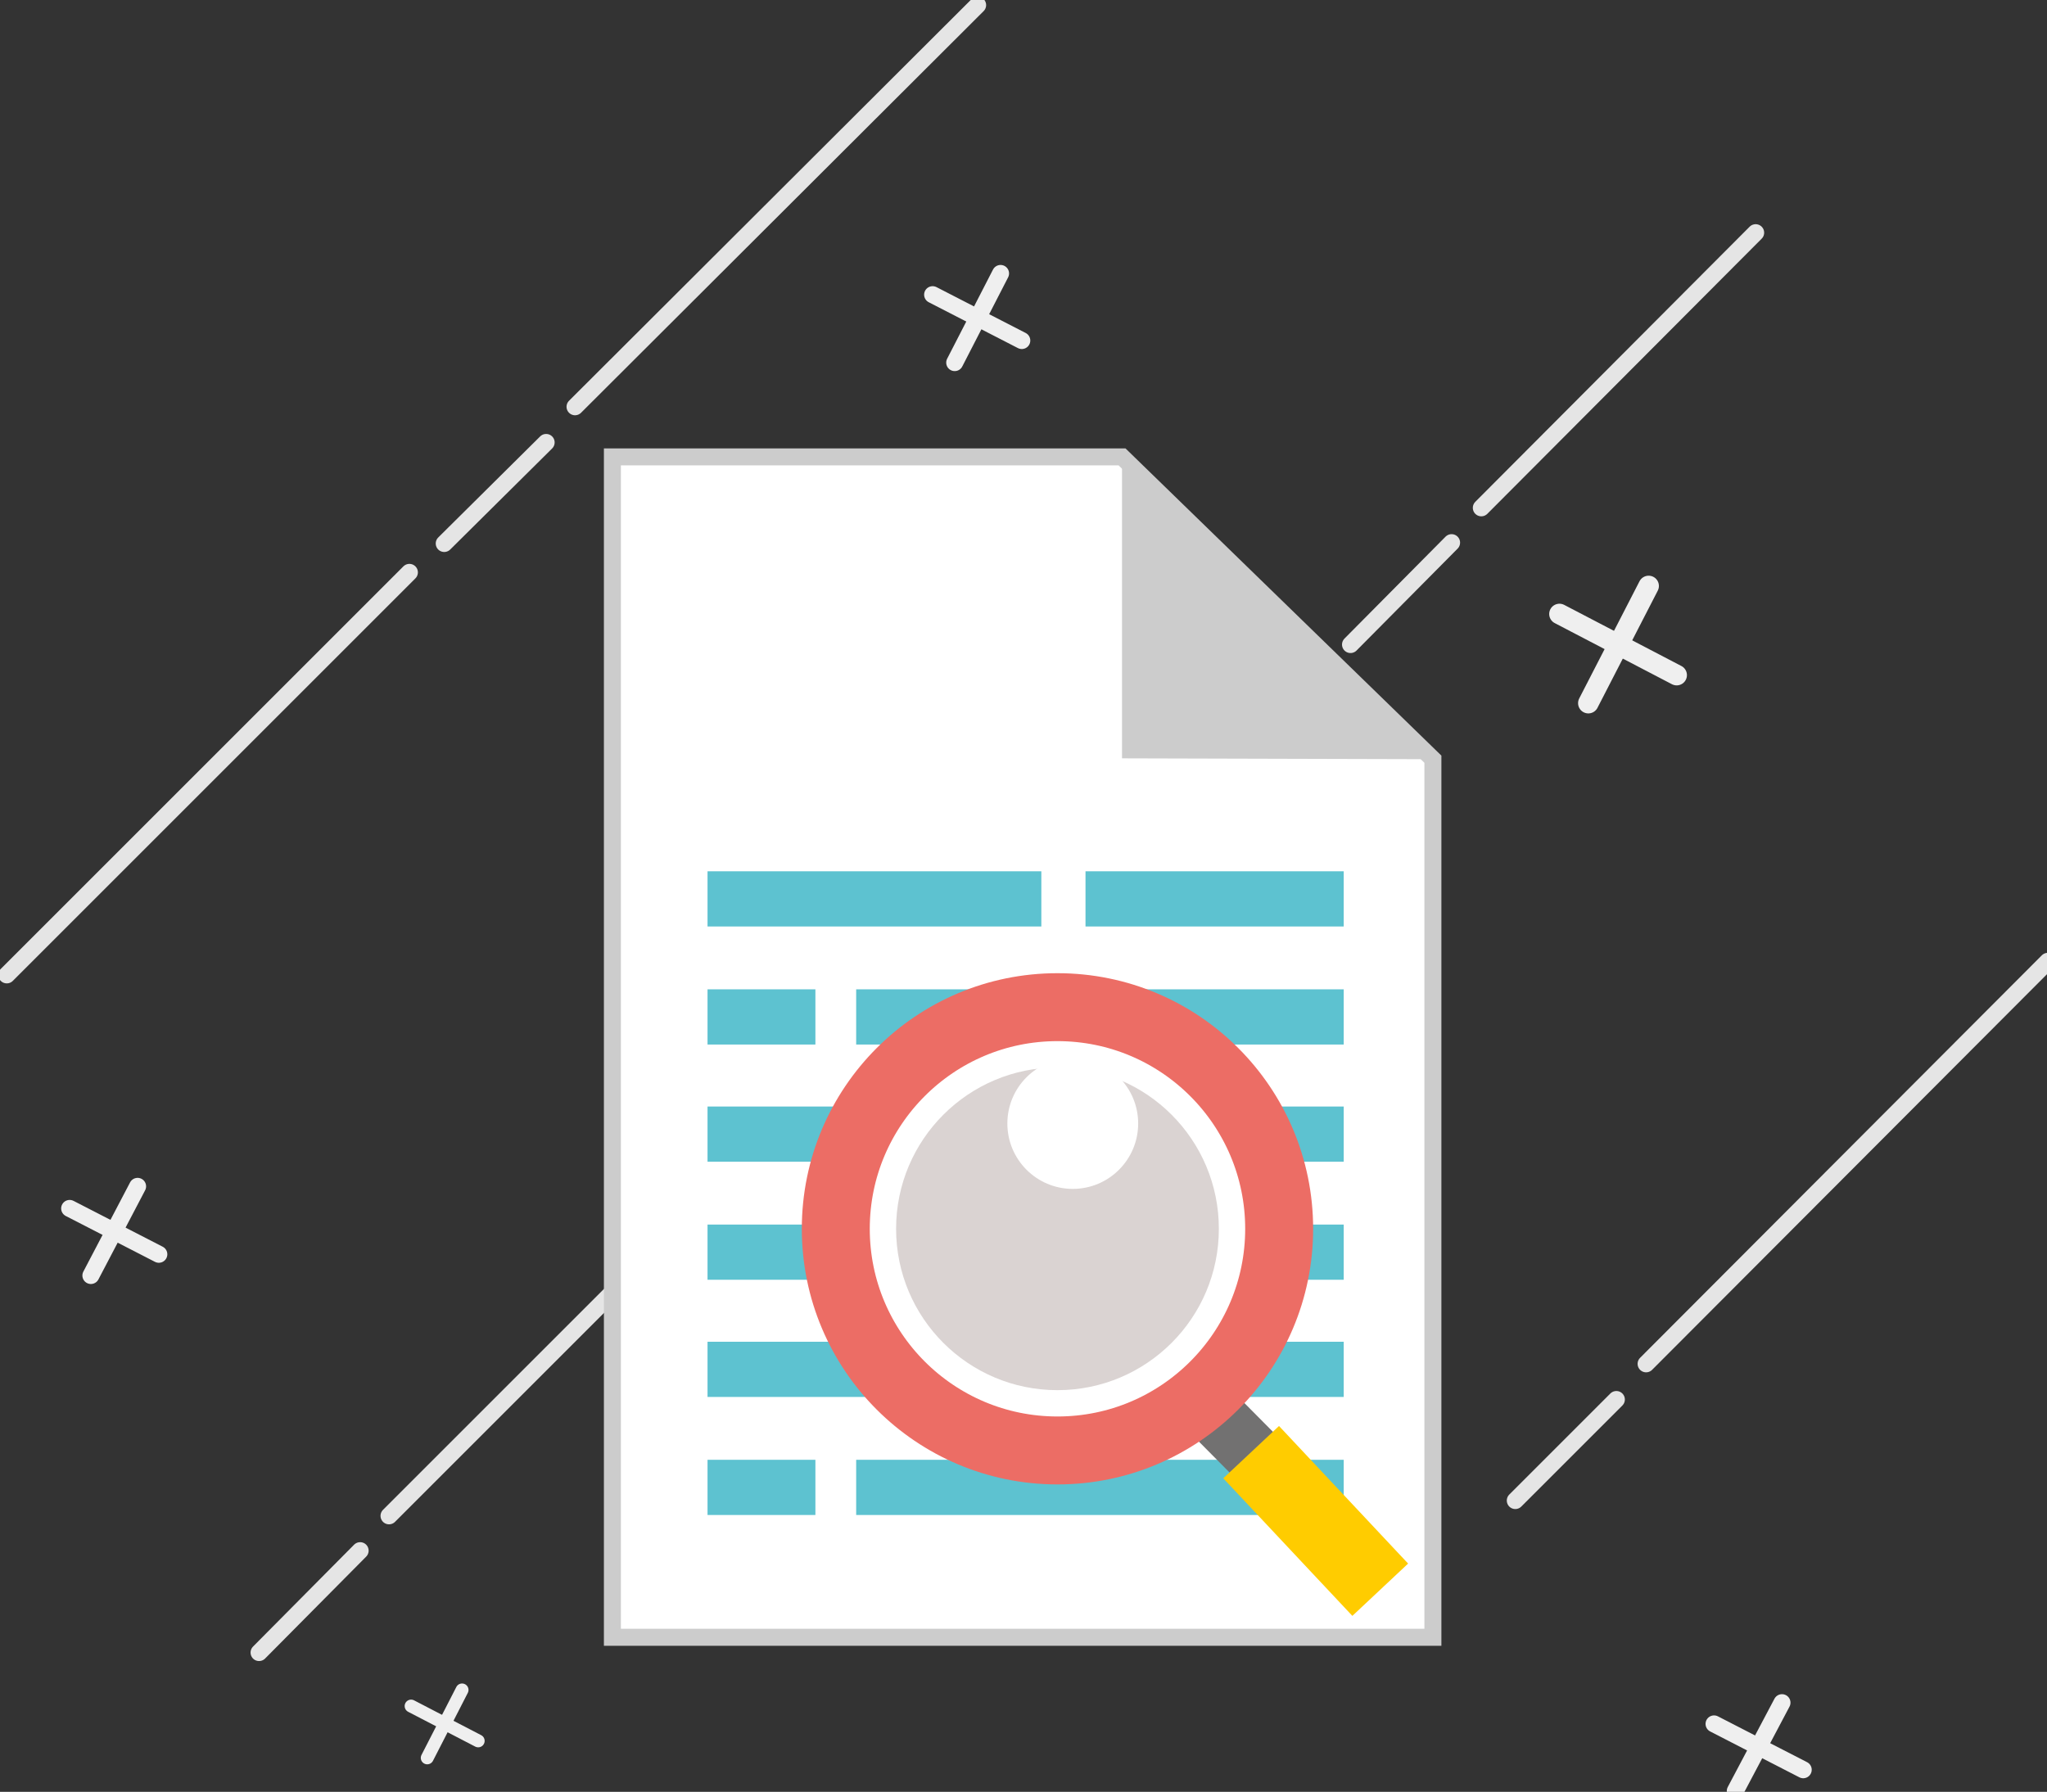 <?xml version="1.0" encoding="utf-8"?>
<!-- Generator: Adobe Illustrator 23.0.3, SVG Export Plug-In . SVG Version: 6.00 Build 0)  -->
<svg version="1.1" id="圖層_1" xmlns="http://www.w3.org/2000/svg" xmlns:xlink="http://www.w3.org/1999/xlink" x="0px" y="0px"
	 viewBox="0 0 241 211" style="enable-background:new 0 0 241 211;" xml:space="preserve">
<rect x="0" y="0" width="241" height="211" fill="#333333" stroke="none"/>
<style type="text/css">
	.st0{fill:none;stroke:#E5E5E5;stroke-width:2;stroke-linecap:round;stroke-linejoin:round;stroke-miterlimit:10;}
	.st1{fill:none;stroke:#EFEFEF;stroke-width:2.417;stroke-linecap:round;stroke-linejoin:round;stroke-miterlimit:10;}
	.st2{fill:none;stroke:#EFEFEF;stroke-width:2;stroke-linecap:round;stroke-linejoin:round;stroke-miterlimit:10;}
	.st3{fill:none;stroke:#EFEFEF;stroke-width:1.518;stroke-linecap:round;stroke-linejoin:round;stroke-miterlimit:10;}
	.st4{fill:#FFFFFF;stroke:#CCCCCC;stroke-width:2;stroke-miterlimit:10;}
	.st5{fill:#CCCCCC;}
	.st6{fill:#5DC2D0;}
	.st7{fill:#FFCC00;stroke:#727171;stroke-width:7;stroke-miterlimit:10;}
	.st8{fill:#FFFFFF;stroke:#EC6D65;stroke-width:8;stroke-miterlimit:10;}
	.st9{fill:none;stroke:#FFCC00;stroke-width:9;stroke-miterlimit:10;}
	.st10{fill:#DAD3D2;}
	.st11{fill:#FFFFFF;}
</style>
<g>
	<g>
		<line class="st0" x1="0.8" y1="114.8" x2="48.2" y2="67.4"/>
		<line class="st0" x1="67.7" y1="47.9" x2="115.1" y2="0.6"/>
		<line class="st0" x1="52.3" y1="64" x2="64.3" y2="52.1"/>
	</g>
	<g>
		<line class="st0" x1="193.8" y1="160.6" x2="241.1" y2="113.2"/>
		<line class="st0" x1="178.4" y1="176.7" x2="190.3" y2="164.8"/>
	</g>
	<g>
		<line class="st0" x1="174.4" y1="59.8" x2="206.7" y2="27.4"/>
		<line class="st0" x1="159" y1="75.9" x2="170.9" y2="63.9"/>
	</g>
	<g>
		<line class="st0" x1="45.8" y1="178.5" x2="78.2" y2="146.1"/>
		<line class="st0" x1="30.5" y1="194.6" x2="42.4" y2="182.6"/>
	</g>
	<g>
		<line class="st1" x1="183.6" y1="72.3" x2="197.4" y2="79.5"/>
		<line class="st1" x1="187" y1="82.8" x2="194.1" y2="69"/>
	</g>
	<g>
		<line class="st2" x1="201.8" y1="203" x2="212.3" y2="208.4"/>
		<line class="st2" x1="204.3" y1="210.9" x2="209.8" y2="200.5"/>
	</g>
	<g>
		<line class="st2" x1="8.2" y1="142.3" x2="18.7" y2="147.7"/>
		<line class="st2" x1="10.7" y1="150.2" x2="16.2" y2="139.7"/>
	</g>
	<g>
		<line class="st3" x1="48.4" y1="200.9" x2="56.3" y2="205"/>
		<line class="st3" x1="50.3" y1="207" x2="54.4" y2="199"/>
	</g>
	<g>
		<line class="st2" x1="109.8" y1="34.7" x2="120.3" y2="40.1"/>
		<line class="st2" x1="112.4" y1="42.7" x2="117.8" y2="32.2"/>
	</g>
</g>
<g>
	<g>
		<polygon class="st4" points="132.1,53.8 72.1,53.8 72.1,192.8 168.7,192.8 168.7,89.4 		"/>
	</g>
	<polygon class="st5" points="132.1,53.8 132.1,89.3 168.7,89.4 	"/>
	<g>
		<rect x="83.3" y="102.6" class="st6" width="39.3" height="6.5"/>
		<rect x="127.8" y="102.6" class="st6" width="30.4" height="6.5"/>
	</g>
	<g>
		<rect x="83.3" y="130.3" class="st6" width="39.3" height="6.5"/>
		<rect x="127.8" y="130.3" class="st6" width="30.4" height="6.5"/>
	</g>
	<g>
		<rect x="83.3" y="116.5" class="st6" width="12.7" height="6.5"/>
		<rect x="100.8" y="116.5" class="st6" width="57.4" height="6.5"/>
	</g>
	<g>
		<rect x="83.3" y="158" class="st6" width="39.3" height="6.5"/>
		<rect x="127.8" y="158" class="st6" width="30.4" height="6.5"/>
	</g>
	<g>
		<rect x="83.3" y="171.9" class="st6" width="12.7" height="6.5"/>
		<rect x="100.8" y="171.9" class="st6" width="57.4" height="6.5"/>
	</g>
	<g>
		<rect x="83.3" y="144.2" class="st6" width="12.7" height="6.5"/>
		<rect x="100.8" y="144.2" class="st6" width="57.4" height="6.5"/>
	</g>
	<line class="st7" x1="148.8" y1="172.5" x2="137.1" y2="160.7"/>
	<g>
		<circle class="st8" cx="124.5" cy="144.7" r="26.1"/>
		<line class="st9" x1="147.3" y1="171" x2="162.5" y2="187.2"/>
		<circle class="st10" cx="124.5" cy="144.7" r="19"/>
		<circle class="st11" cx="126.3" cy="132.3" r="7.7"/>
	</g>
</g>
</svg>
